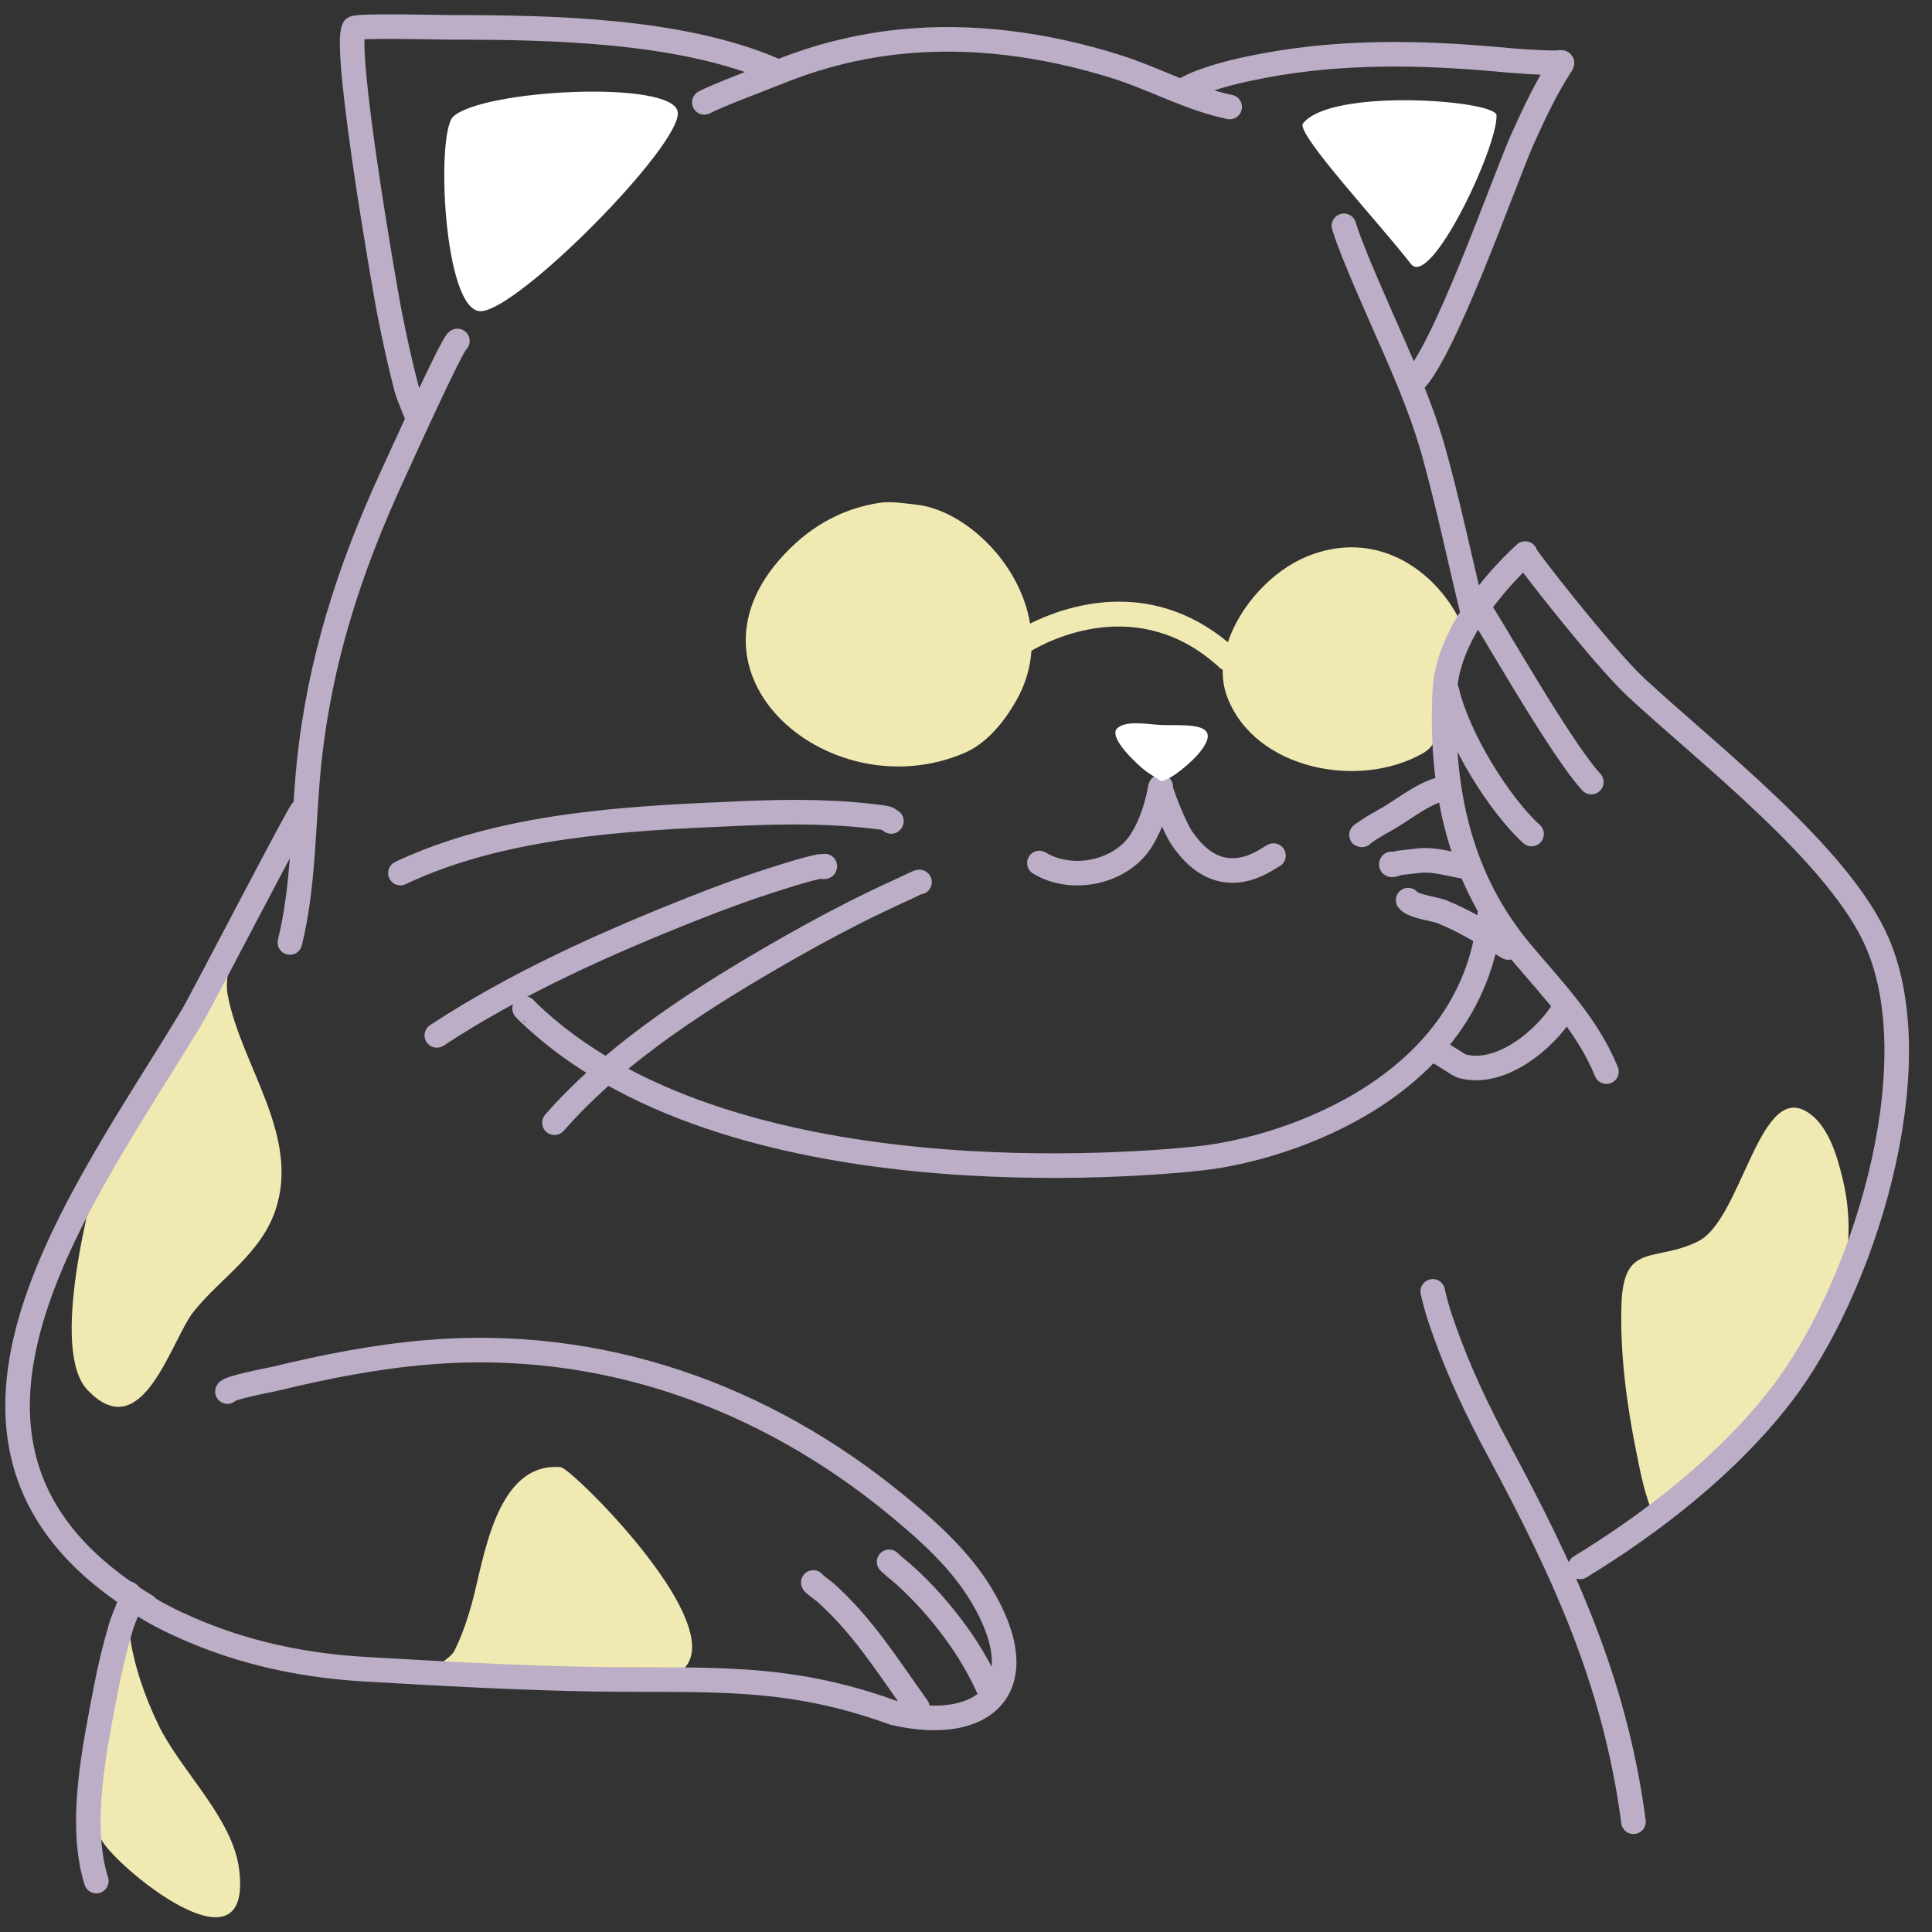 <svg width="68" height="68" viewBox="0 0 68 68" fill="none" xmlns="http://www.w3.org/2000/svg">
<rect x="0" y="0" width="68" height="68" fill="#333333" stroke="none"/>
<path fill-rule="evenodd" clip-rule="evenodd" d="M8.093 33.562C8.104 33.927 7.916 34.521 8.015 35.026C8.494 37.531 10.588 39.979 9.687 42.614C9.166 44.13 7.802 44.953 6.833 46.14C6.031 47.12 5.026 50.984 3.073 48.916C1.765 47.526 3.13 42.255 3.671 40.432L8.093 33.562ZM58.135 53.172C58.145 53.172 58.093 53.073 58.088 53.057C57.854 52.427 57.718 51.739 57.588 51.083C57.255 49.432 57.026 47.698 57.067 46.01C57.114 43.661 58.213 44.468 59.776 43.687C61.265 42.937 61.901 38.255 63.51 39.083C64.333 39.505 64.661 40.682 64.859 41.505C66.156 46.906 61.026 51.927 56.994 54.781L58.135 53.172ZM15.432 58.729C15.156 58.734 15.859 58.364 15.984 58.12C16.25 57.593 16.442 57.031 16.599 56.468C17.031 54.927 17.427 51.442 19.739 51.64C20.187 51.677 28.359 59.786 21.859 59.125L15.432 58.729ZM4.557 57.078C4.687 57.13 4.541 57.354 4.557 57.489C4.708 58.604 5.083 59.682 5.567 60.692C6.343 62.317 8.187 63.974 8.416 65.791C8.89 69.536 4.51 66.052 3.677 64.916C2.578 63.416 3.494 60.547 3.796 58.911L4.557 57.078Z" fill="#F1E9B2"/>
<path fill-rule="evenodd" clip-rule="evenodd" d="M50.573 24.078C50.375 25.041 50.968 26.01 50.067 26.521C47.807 27.797 44.166 27.073 43.198 24.541C43.078 24.229 43.031 23.906 43.036 23.573C43 23.557 42.963 23.536 42.932 23.505C40.078 20.864 36.88 22.562 36.302 22.906C36.265 23.484 36.099 24.073 35.776 24.646C35.359 25.38 34.75 26.156 33.948 26.5C29.104 28.583 23.25 23.442 28.015 19.109C28.854 18.349 29.838 17.87 30.953 17.698C31.375 17.635 31.833 17.718 32.27 17.765C33.937 17.958 35.901 19.781 36.255 21.948C37.448 21.354 40.416 20.281 43.218 22.604C43.645 21.312 44.776 20.093 45.984 19.593C48.395 18.593 50.474 20.021 51.38 21.833C51.401 21.87 51.239 22.026 51.224 22.047C50.781 22.599 50.713 23.396 50.573 24.078Z" fill="#F1E9B2"/>
<path d="M50.64 37.047C50.677 37.031 51.338 37.489 51.442 37.52C52.781 37.906 54.364 36.625 55.041 35.526M52.072 21.432C52.307 21.713 54.922 26.359 56.01 27.526M50.922 24.307C51.322 26.02 52.802 28.359 53.906 29.354M50.427 45.453C50.531 45.932 50.682 46.406 50.849 46.864C51.354 48.286 52 49.651 52.713 50.979C55.052 55.323 56.843 59.192 57.494 64.12M56.541 37.718C55.885 36.104 54.682 34.864 53.572 33.552C51.369 30.942 50.697 27.802 50.849 24.354C50.953 21.843 53.677 19.5 53.682 19.484V19.505C53.625 19.52 56.432 23.125 57.588 24.198C60.088 26.52 64.765 30.109 66.088 33.208C67.979 37.656 65.557 45.411 62.677 49.12C60.817 51.526 58.197 53.573 55.614 55.151M47.302 7.948C47.395 8.255 47.51 8.557 47.63 8.859C47.932 9.62 48.265 10.375 48.593 11.125C49.27 12.666 49.974 14.198 50.437 15.817C50.953 17.635 51.38 19.698 51.828 21.531M41.645 3.187C41.869 3.052 42.104 2.948 42.349 2.859C43.052 2.604 43.797 2.437 44.531 2.302C47.244 1.797 49.974 1.843 52.708 2.088C53.39 2.151 54.083 2.208 54.77 2.208C54.791 2.208 54.963 2.182 54.974 2.203C54.989 2.234 54.927 2.307 54.916 2.328C54.401 3.125 53.989 4.005 53.599 4.87C52.994 6.192 50.713 12.786 49.64 13.526M24.791 3.604C25.213 3.369 26.984 2.708 27.432 2.526C28.77 1.984 30.203 1.625 31.635 1.474C34.213 1.203 36.791 1.567 39.25 2.333C40.604 2.755 41.901 3.484 43.281 3.765M18.463 35.495C18.468 35.495 18.547 35.583 18.552 35.588C25.5 42.354 40.27 40.989 42.276 40.765C45.322 40.427 51.958 38.239 52.447 32.073M10.63 28.536C10.536 28.573 7.072 35.26 6.77 35.76C2.859 42.255 -3.969 51.026 5.14 56.526M16.099 12C15.916 12.078 13.968 16.406 13.807 16.75C12.302 20.015 11.255 23.255 10.88 26.838C10.661 28.916 10.708 31.135 10.203 33.172M14.697 14.75C14.765 14.776 14.406 14.041 14.302 13.651C14.072 12.771 13.88 11.875 13.703 10.979C13.505 9.963 12.078 1.672 12.458 1C12.52 0.885 15.541 0.963 15.828 0.963C19.354 0.963 23.927 1.041 27.234 2.463" stroke="#BBAEC6" stroke-width="0.865" stroke-miterlimit="10" stroke-linecap="round" stroke-linejoin="round"/>
<path d="M31.307 54.984C31.244 54.922 31.432 55.104 31.5 55.161C31.619 55.255 31.734 55.349 31.849 55.453C32.156 55.724 32.447 56.026 32.729 56.333C33.599 57.297 34.395 58.448 34.89 59.656M28.625 55.698C28.619 55.734 29.005 56.005 29.036 56.036C30.385 57.239 31.255 58.656 32.291 60.099M4.635 56.312C4.755 55.995 4.359 56.927 4.26 57.25C4.046 57.974 3.864 58.718 3.724 59.463C3.343 61.474 2.755 64.177 3.39 66.208M49.562 31.682C49.724 31.901 50.484 31.989 50.734 32.083C51.567 32.416 52.317 32.896 53.088 33.349M48.974 30.406C48.937 30.5 49.172 30.38 49.27 30.369C49.494 30.343 49.724 30.317 49.947 30.291C50.567 30.234 51.031 30.432 51.656 30.515M47.937 29.385C47.859 29.416 48.072 29.276 48.14 29.229C48.38 29.073 48.625 28.932 48.869 28.797C49.354 28.521 50.27 27.797 50.843 27.765M32.364 31.047C32.369 31.01 32.125 31.146 31.849 31.271C31.5 31.427 31.156 31.588 30.812 31.755C29.812 32.234 28.833 32.76 27.864 33.307C24.901 34.995 21.796 36.922 19.515 39.515M29.031 30.484C29.047 30.541 28.906 30.484 28.849 30.494C28.39 30.593 27.937 30.734 27.494 30.875C26.432 31.203 25.39 31.583 24.359 31.994C21.27 33.218 18.161 34.614 15.375 36.442M31.375 28.901C31.375 28.953 31.291 28.833 31.244 28.817C31.13 28.781 31 28.765 30.875 28.75C30.458 28.698 30.041 28.661 29.619 28.635C28.38 28.557 27.14 28.583 25.901 28.64C22.031 28.802 17.666 29.036 14.093 30.729M4.479 56.104C4.531 56.031 4.604 56.218 4.677 56.265C4.885 56.411 5.104 56.547 5.328 56.677C5.88 56.995 6.468 57.265 7.062 57.505C8.906 58.25 10.854 58.635 12.838 58.75C15.531 58.906 18.276 59.062 20.979 59.104C24.927 59.161 27.635 58.901 31.437 60.281L31.468 60.291C34.677 61.031 36.484 59.38 34.541 56.14C33.797 54.896 32.666 53.885 31.557 52.974C26.859 49.109 21.13 47.078 15.02 47.599C13.223 47.75 11.447 48.099 9.692 48.526C9.562 48.557 8.036 48.843 8.005 48.979M40.864 27.802C40.974 28.192 41.364 29.146 41.588 29.484C42.989 31.567 44.593 30.218 44.822 30.114M40.854 27.692C40.843 27.687 40.822 27.838 40.817 27.849C40.786 28.015 40.744 28.187 40.697 28.354C40.572 28.781 40.406 29.208 40.166 29.588C39.453 30.713 37.724 31.073 36.583 30.375" stroke="#BBAEC6" stroke-width="0.865" stroke-miterlimit="10" stroke-linecap="round" stroke-linejoin="round"/>
<path fill-rule="evenodd" clip-rule="evenodd" d="M52.672 4.057C52.651 3.526 46.833 3.083 45.859 4.349C45.599 4.692 48.614 7.932 49.656 9.286C50.349 10.187 52.718 5.172 52.672 4.057ZM15.953 4.104C15.333 4.682 15.609 10.979 16.922 10.953C18.239 10.927 24.015 5.083 23.854 3.942C23.692 2.802 16.984 3.146 15.953 4.104ZM42.156 26.562C42.036 26.698 41.906 26.817 41.776 26.932C41.547 27.13 41.302 27.323 41.031 27.448L40.916 27.479C40.922 27.562 40.76 27.411 40.687 27.369C40.541 27.291 40.406 27.198 40.276 27.099C40.057 26.927 38.953 25.932 39.338 25.619C39.666 25.343 40.447 25.5 40.833 25.515C41.645 25.557 43.213 25.338 42.156 26.562Z" fill="white"/>
</svg>
